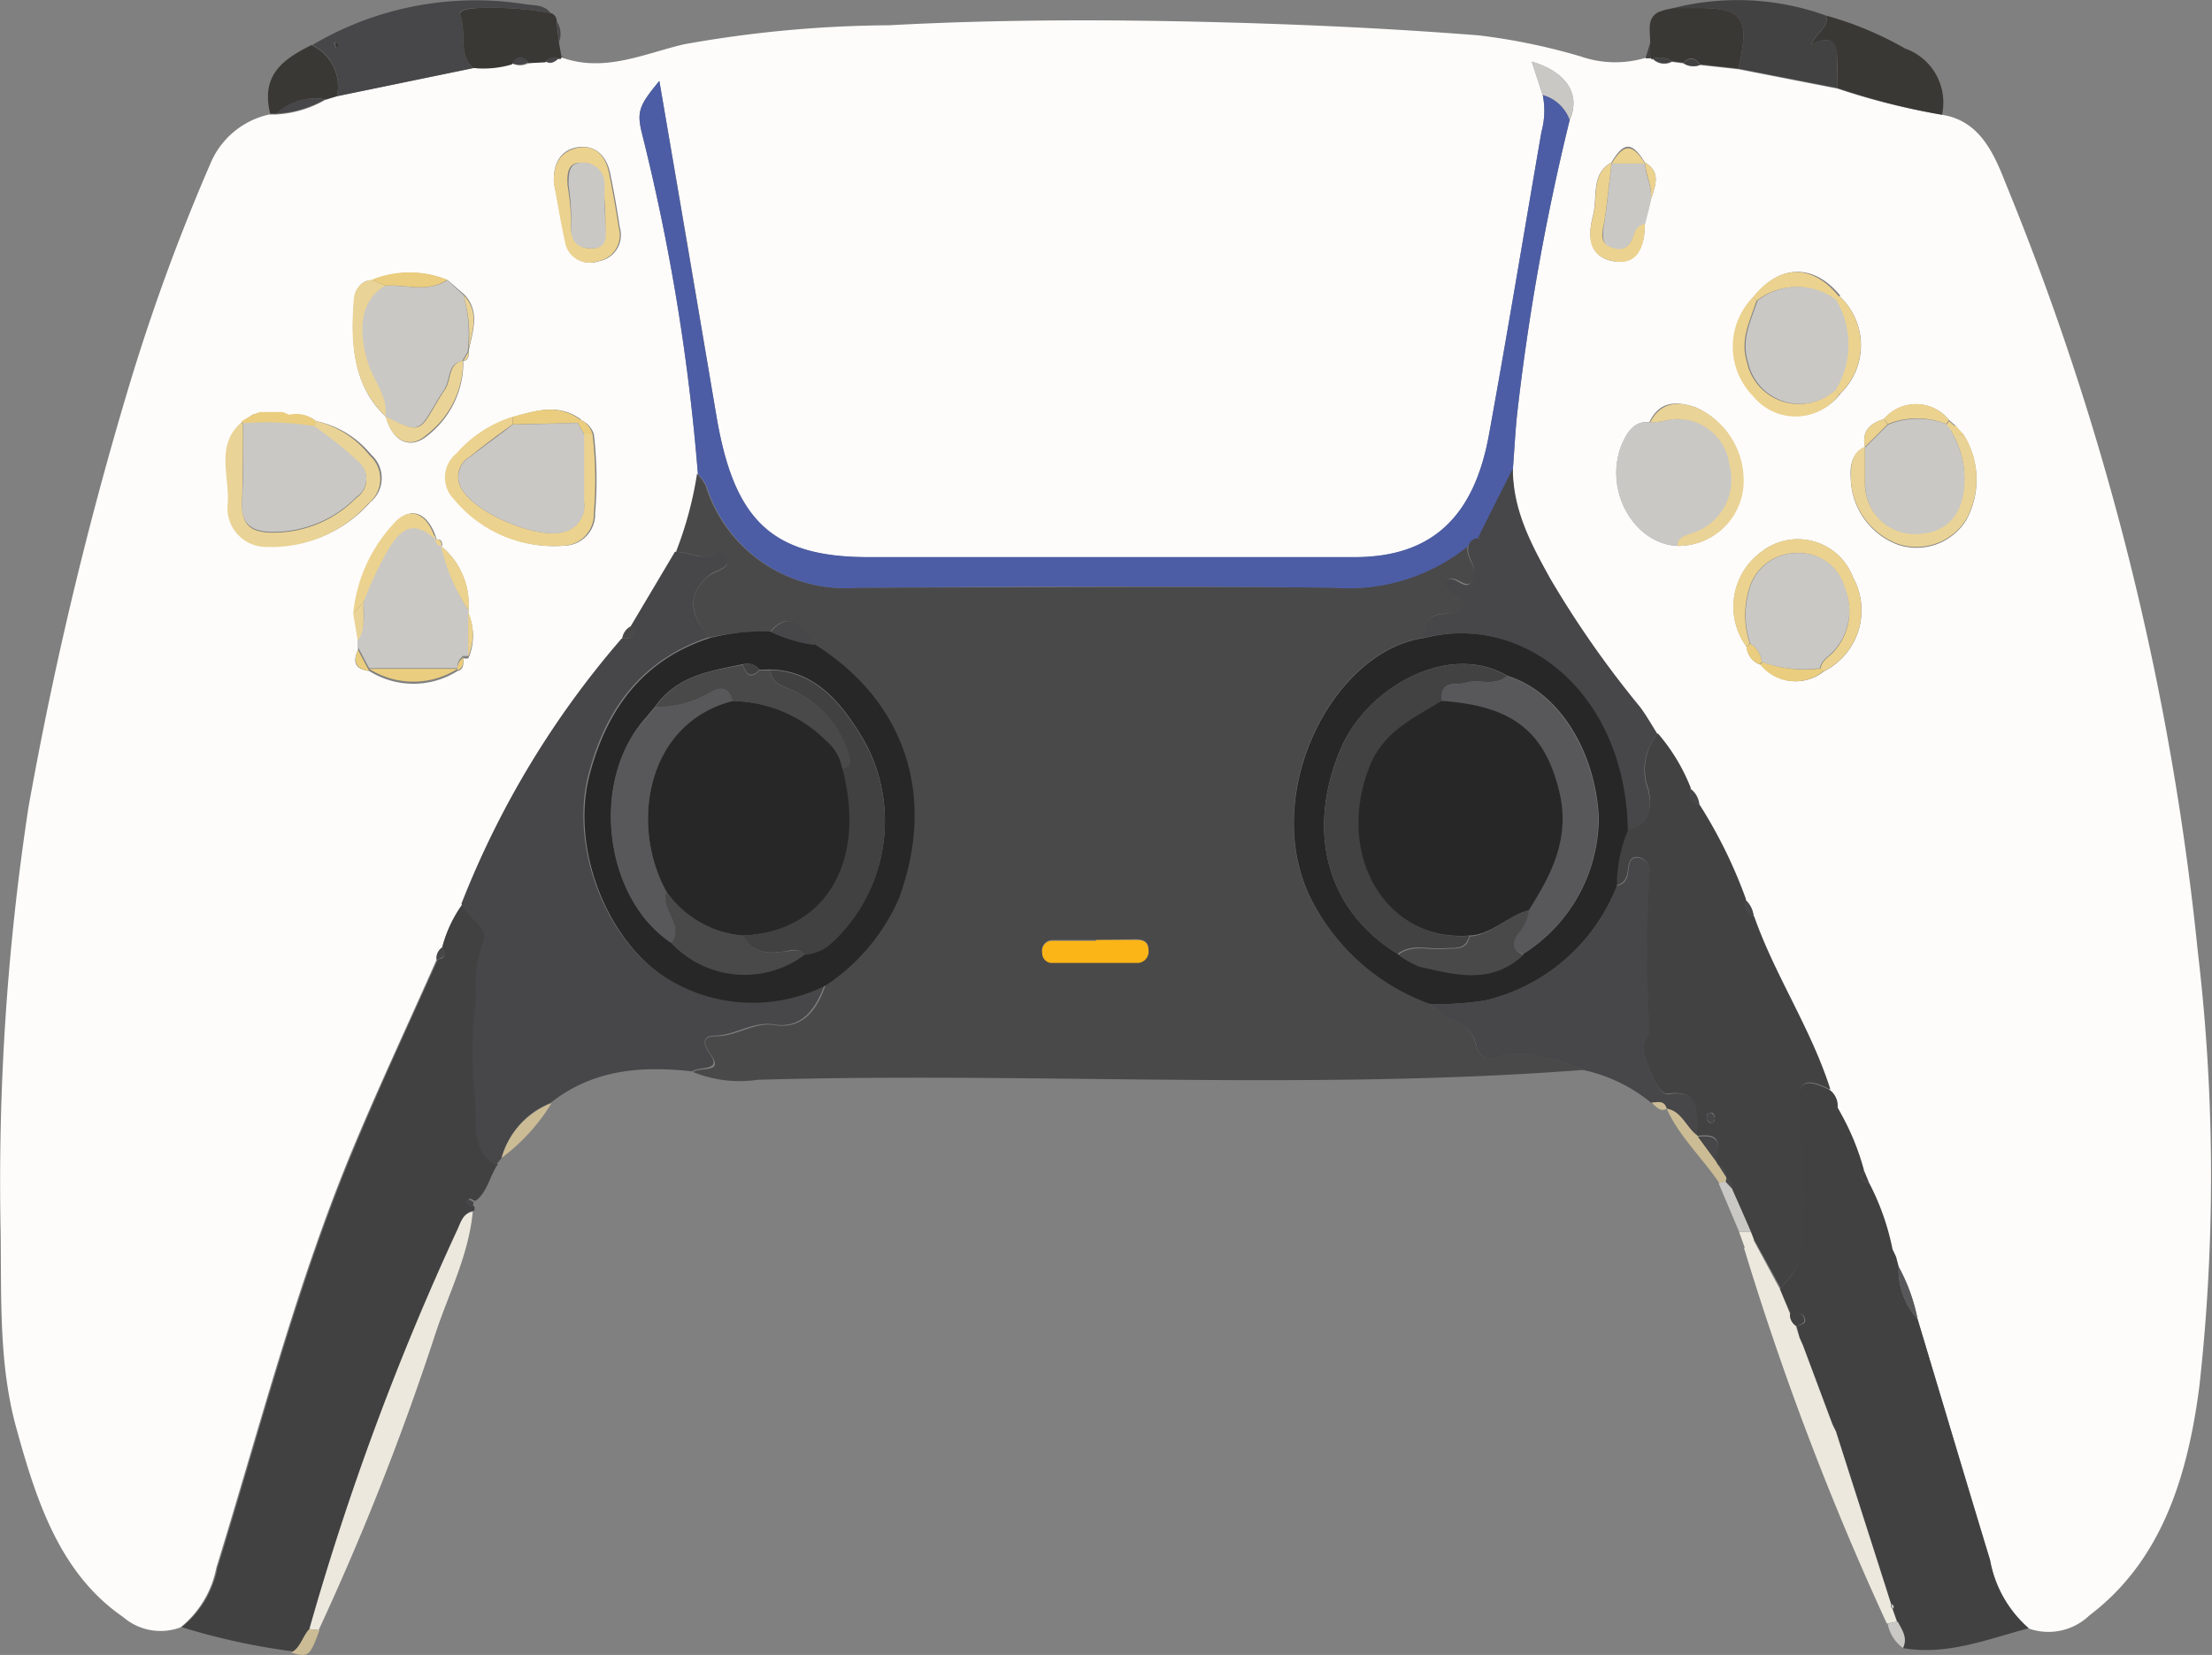 <svg xmlns="http://www.w3.org/2000/svg" viewBox="0 0 105.04 78.61"><rect x="0" y="0" width="105.04" height="78.61" fill="#808080" stroke="none"/><defs><style>.cls-1{fill:#fdfcfb;}.cls-2{fill:#4a494a;}.cls-3{fill:#414142;}.cls-4{fill:#474648;}.cls-5{fill:#ece8dd;}.cls-6{fill:#424243;}.cls-7{fill:#3a3834;}.cls-8{fill:#ccbc95;}.cls-9{fill:#c9c8c5;}.cls-10{fill:#4c5da5;}.cls-11{fill:#ead396;}.cls-12{fill:#ecd28f;}.cls-13{fill:#eacd7e;}.cls-14{fill:#585759;}.cls-15{fill:#272727;}.cls-16{fill:#fcb517;}</style></defs><g id="Layer_2"><g id="Layer_1-2"><path class="cls-1" d="M92.21,5.45c1.67.26,2.39,1.6,3,3.18a131.17,131.17,0,0,1,9.16,36.61,90.48,90.48,0,0,1,.07,20.61c-.55,4.25-1.78,8.28-5.22,10.88a2.81,2.81,0,0,1-2.92.61A5.63,5.63,0,0,1,94.5,74.1c-1.16-3.81-2.29-7.62-3.44-11.44a8.63,8.63,0,0,0-.9-2.49L90,59.7l-.17-.36a11.8,11.8,0,0,0-1.11-3.15l-.24-.58A11.66,11.66,0,0,0,87.45,53l-.19-.35a.93.93,0,0,0-.36-.82c-.92-2.9-2.6-5.38-3.62-8.22a1.23,1.23,0,0,0-.39-.82,22.88,22.88,0,0,0-2.19-4.47,1.06,1.06,0,0,0-.43-.81,9,9,0,0,0-1.56-2.59c-.28-.44-.53-.89-.83-1.29a47.39,47.39,0,0,1-4.26-6.09c-.89-1.61-1.82-3.22-1.78-5.24.07-.87.11-1.74.2-2.6a111.17,111.17,0,0,1,2.5-14c.53-1.21-.14-2.28-1.8-2.77l.52,1.59a3.79,3.79,0,0,1-.06,1.74c-.83,4.79-1.62,9.59-2.49,14.37-.72,4-2.78,5.84-6.39,5.84H41.24c-4.56,0-6.38-1.71-7.22-6.71q-1.34-8-2.71-15.91C30.34,5,30.22,5.3,30.5,6.4a98.85,98.85,0,0,1,2.64,16.1,17.46,17.46,0,0,1-1,3.71L30,29.73a.77.77,0,0,0-.45.61A43.37,43.37,0,0,0,22,42.93,6.09,6.09,0,0,0,21,45a.63.63,0,0,0-.27.58c-1.32,3-2.69,5.9-3.94,8.89-2.7,6.45-4.45,13.3-6.52,20a4.81,4.81,0,0,1-1.7,2.83,2.71,2.71,0,0,1-2.72-.49c-3-2.06-4.12-5.5-5.08-9-.83-3-.7-6.19-.74-9.31A118,118,0,0,1,1.35,38.36,178.87,178.87,0,0,1,6.1,18.43,96.57,96.57,0,0,1,10,7.75a3.94,3.94,0,0,1,2.78-2.31l.31,0a5.23,5.23,0,0,0,2.33-.68L16,4.57l6.52-1.34A4.73,4.73,0,0,0,24.31,3,.82.82,0,0,0,25.1,3l.8-.08c.27.17.46,0,.66-.16l.07,0,.05-.06.08.06c2,.68,3.88-.23,5.74-.66a56.88,56.88,0,0,1,9.72-.9C47.6.91,53,.92,58.37,1.07c4,.11,7.9.3,11.85.61a29.34,29.34,0,0,1,4.84,1,5,5,0,0,0,3.07.07l.11,0,.12,0,.06.07.08,0a.76.76,0,0,0,.89.12l.55.07a.86.86,0,0,0,.79.08l1.82.2,4.7.92A32.81,32.81,0,0,0,92.21,5.45Zm.64,14.76-.3-.26a2,2,0,0,0-3.08-.05c-.61.2-1.08.51-.91,1.35-.66.29-.72.93-.67,1.56a3.44,3.44,0,0,0,2.25,3.07,2.78,2.78,0,0,0,3.24-1.19,4,4,0,0,0-.12-4ZM78.11,7.72h0c-.61-1-1-1-1.59,0h0c-1,.54-.64,1.67-.88,2.54-.28,1.05-.1,1.94.93,2.14s1.56-.58,1.53-1.76l.25-1C78.5,9,79,8.23,78.11,7.72ZM12,19.7l-.47.33c-1.22,1-.58,2.52-.64,3.8a1.84,1.84,0,0,0,1.85,2.11,6.16,6.16,0,0,0,4.83-2.07,1.49,1.49,0,0,0,.05-2.28A4.58,4.58,0,0,0,15,20a1.47,1.47,0,0,0-1.29-.26l-.35-.13H12.3Zm9,6.23c0-.21-.05-.33-.26-.3h0c-.4-1.32-1.28-1.66-2.05-.69a7.33,7.33,0,0,0-1.86,4.22L17,30.43l0,.44c-.3.65-.06.93.53,1v0a3.93,3.93,0,0,0,4.2,0v0c.31-.07.26-.36.29-.6a.54.54,0,0,0,.22,0,2.67,2.67,0,0,0,0-2.13V29a3.57,3.57,0,0,0-1.31-3.07Zm62.61,5.63a2.13,2.13,0,0,0,3,.33A3.24,3.24,0,0,0,88,27.44a2.8,2.8,0,0,0-4.35-1.23,3.22,3.22,0,0,0-.71,4.51A1,1,0,0,0,83.55,31.56Zm-56-11.62c-1.05-.79-2.13-.44-3.22-.14a5.83,5.83,0,0,0-2.66,1.74,1.47,1.47,0,0,0-.11,2.18,6.09,6.09,0,0,0,5.18,2.2,1.49,1.49,0,0,0,1.46-1.54,18.79,18.79,0,0,0-.06-3.75A1.08,1.08,0,0,0,27.55,19.94Zm59.79-5.88c-1.25-1.54-2.85-1.52-4.09,0a3.35,3.35,0,0,0,0,4.71,2.59,2.59,0,0,0,4.1-.09A3.18,3.18,0,0,0,87.34,14.06ZM22,17.14c.23,0,.27-.23.26-.44v-.05c.18-.91.56-1.84-.21-2.66l-.79-.68a4.75,4.75,0,0,0-3.59,0c-.6,0-.82.54-.86,1.08-.16,2,0,4,1.52,5.41h0c.33,1.24,1.2,1.56,2,.87A4.39,4.39,0,0,0,22,17.14Zm56.33,2.92c-.69-.08-1,.41-1.29,1-.92,2.15.51,4.77,2.63,4.87a3.09,3.09,0,0,0,3.09-2.82,3.79,3.79,0,0,0-2.29-3.78C79.65,19.08,78.82,19,78.32,20.06Zm-52-11.28c.18.9.32,1.82.55,2.71a1.17,1.17,0,0,0,1.55.92,1.26,1.26,0,0,0,1-1.61c-.13-.87-.28-1.73-.46-2.59S28.2,6.85,27.39,7,26.23,7.83,26.31,8.78Z"/><path class="cls-2" d="M32.1,26.21a17.46,17.46,0,0,0,1-3.71,2.49,2.49,0,0,1,.41.57,6.92,6.92,0,0,0,7.16,4.84c7.56,0,15.12-.07,22.68,0a9,9,0,0,0,6.35-2c-.16.59.54,1,.24,1.63s-.9-.47-1.32.12l.23.35c.2.28.79.19.67.72s-.53.42-.87.42c-.68,0-1,.35-1,1.14-4.45.6-7.91,7.61-5.34,12.52a10.18,10.18,0,0,0,5.6,4.88c.58.82,1.83.69,2.15,1.85.21.76.57.81,1.2.63,1.37-.37,2.66.18,3.94.65-13.07,1-26.15.09-39.22.47a5.88,5.88,0,0,1-3.07-.37c.33-.26,1.49.08.85-.81s0-.88.25-.89c1,0,1.8-.69,2.78-.53,1.3.21,2-.69,2.41-1.89a9.52,9.52,0,0,0,3.42-4.08c1.85-4.86.38-9.37-4-12.09-.55-.83-1.09-1.72-2.08-.6a9.88,9.88,0,0,0-2.87.26c-1-1.22-1-2.21.08-3a2.37,2.37,0,0,1,.36-.17c.23-.12.52-.24.4-.61A.38.38,0,0,0,34,26.3C33.35,26.65,32.74,26.22,32.1,26.21ZM52.05,44.65h0c-.69,0-1.38,0-2.08,0a.48.48,0,0,0-.48.56.47.47,0,0,0,.41.49c1.38,0,2.77,0,4.15,0a.54.54,0,0,0,.49-.59c0-.46-.35-.5-.66-.5Z"/><path class="cls-3" d="M21,45a6.09,6.09,0,0,1,1-2.11c.25.7,1.35,1.16,1,1.9a6,6,0,0,0-.3,2.49,20.86,20.86,0,0,0-.06,4.8c.12,1.08-.28,2.52,1,3.22-.39.56-.49,1.33-1.06,1.74-.13,0-.28-.23-.38,0,0,0,.21.18.33.28a1.21,1.21,0,0,1,0,.18c-.49.06-.58.55-.76.91a128.63,128.63,0,0,0-7,18.91c-.33.33-.42.91-.87,1.12a31.76,31.76,0,0,1-5.27-1.15,4.81,4.81,0,0,0,1.7-2.83c2.07-6.71,3.82-13.56,6.52-20,1.25-3,2.62-5.93,3.94-8.89C21,45.55,21.24,45.44,21,45Z"/><path class="cls-4" d="M23.55,55.34c-1.27-.7-.87-2.14-1-3.22a20.86,20.86,0,0,1,.06-4.8,6,6,0,0,1,.3-2.49c.39-.74-.71-1.2-1-1.9a43.37,43.37,0,0,1,7.6-12.59c.26-.1.92.16.45-.61l2.09-3.52c.64,0,1.25.44,1.91.09a.38.38,0,0,1,.56.18c.12.37-.17.49-.4.61a2.37,2.37,0,0,0-.36.17c-1.09.83-1.12,1.82-.08,3-3,1-4.85,3.14-5.73,6.5-.94,3.56.91,8.09,3.83,9.77a7.74,7.74,0,0,0,7.38.24c-.44,1.2-1.11,2.1-2.41,1.89-1-.16-1.82.51-2.78.53-.27,0-.83.07-.25.89s-.52.55-.85.81c-2.38-.26-4.68-.12-6.73,1.5A3.92,3.92,0,0,0,23.82,55Z"/><path class="cls-3" d="M86.9,51.78a.93.93,0,0,1,.36.82l.19.35a11.66,11.66,0,0,1,1.07,2.66c-.28.38-.06.5.24.58a11.8,11.8,0,0,1,1.11,3.15l.17.36.12.47a3.49,3.49,0,0,0,.9,2.49c1.15,3.82,2.28,7.63,3.44,11.44a5.63,5.63,0,0,0,1.84,3.24c-2,.53-3.89,1.31-6,.94.23-.5-.05-.86-.25-1.25l-.22-.62a.14.14,0,0,0-.06-.21c-.87-2.74-1.75-5.47-2.62-8.2l-.17-.35-1.4-3.75-.16-.36L85.32,63c.17-.09.49-.08.38-.4s-.42-.18-.66-.18l-.52-1.17c.42-.57,1-.95,1-1.89a48.36,48.36,0,0,0-.1-6.48C85.31,51.33,85.65,51.17,86.9,51.78Z"/><path class="cls-4" d="M75.21,50.83c-1.28-.47-2.57-1-3.94-.65-.63.18-1,.13-1.2-.63-.32-1.16-1.57-1-2.15-1.85a15.71,15.71,0,0,0,2.57-.17,8.91,8.91,0,0,0,6.29-5.45c.35-.07.5-.32.54-.7s.1-.72.53-.63a.67.67,0,0,1,.49.76,63.86,63.86,0,0,0,0,7.45c0,.22-.18.44-.24.67-.14.61.67,2.43,1.1,2.35,1.55-.28,1.44.86,1.43,2-.53-.36-.75-1.18-1.47-1.28h0c-.13-.45-.45-.3-.73-.3A7.59,7.59,0,0,0,75.21,50.83Z"/><path class="cls-4" d="M22.48,3.23,16,4.57a2.17,2.17,0,0,0-1.17-2.43A15.2,15.2,0,0,1,24.94.2c.41.07.88,0,1.21.42A16,16,0,0,0,22.7.38c-.33,0-1,.06-.84.37C22.17,1.56,21.73,2.6,22.48,3.23Zm-6.37-1.1A1.4,1.4,0,0,0,15.93,2s-.08.07-.07.08a1.18,1.18,0,0,0,.11.19Z"/><path class="cls-5" d="M14.69,77.38a128.63,128.63,0,0,1,7-18.91c.18-.36.27-.85.76-.91-.2,2.07-1.13,3.85-1.76,5.75a127,127,0,0,1-5.56,14.12Z"/><path class="cls-5" d="M84.52,61.23,85,62.4a.65.65,0,0,0,.28.58l.17.56.16.36,1.4,3.75.17.35c.87,2.73,1.75,5.46,2.62,8.2a.17.17,0,0,0,.06.21l.22.62-.48.09a139,139,0,0,1-6.78-17.83l.43-.42Z"/><path class="cls-6" d="M87.25,4.18l-4.7-.92C83.1.86,82.79.39,80.64.38H79.48a12.39,12.39,0,0,1,7.23.36c.14.59-.43.73-.71,1.39,1.28-.64,1.26.2,1.24,1.05C87.24,3.51,87.25,3.84,87.25,4.18Z"/><path class="cls-7" d="M87.25,4.18c0-.34,0-.67,0-1,0-.85,0-1.69-1.24-1.05.28-.66.85-.8.71-1.39a16.45,16.45,0,0,1,3.76,1.57,2.72,2.72,0,0,1,1.74,3.14A32.81,32.81,0,0,1,87.25,4.18Z"/><path class="cls-7" d="M22.48,3.23c-.75-.63-.31-1.67-.62-2.48-.12-.31.51-.34.84-.37a16,16,0,0,1,3.45.24.39.39,0,0,1,.28.44l.12,1,.12.68h0l-.05.06-.07,0a.66.66,0,0,0-.66.16L25.1,3c-.28-.31-.55-.31-.79.06A4.73,4.73,0,0,1,22.48,3.23Z"/><path class="cls-7" d="M79.48.38h1.16c2.15,0,2.46.48,1.91,2.88l-1.82-.2c-.24-.33-.5-.39-.79-.08l-.55-.07a1,1,0,0,0-.89-.12l-.08,0-.06-.07c0-.26,0-.52,0-.77,0-.49-.17-1.08.4-1.38l.3-.1Z"/><path class="cls-7" d="M14.79,2.14A2.17,2.17,0,0,1,16,4.57l-.53.15a2.7,2.7,0,0,0-2.33.68l-.31,0C12.36,3.5,13.53,2.78,14.79,2.14Z"/><path class="cls-8" d="M79.14,52.66c.72.1.94.92,1.47,1.28h0l.81,1.1.17.29.38.59h0c0,.07,0,.14,0,.21l-.32.07C80.84,55,79.75,54,79.14,52.66Z"/><path class="cls-8" d="M23.82,55a3.92,3.92,0,0,1,2.37-2.6A9.24,9.24,0,0,1,23.82,55Z"/><path class="cls-9" d="M81.61,56.2l.32-.07.34.37.88,2h-.57Z"/><path class="cls-8" d="M14.69,77.38l.48.05c-.45,1.25-.53,1.31-1.35,1.07C14.27,78.29,14.36,77.71,14.69,77.38Z"/><path class="cls-9" d="M89.64,77.12l.48-.09c.2.39.48.75.25,1.25A1.81,1.81,0,0,1,89.64,77.12Z"/><path class="cls-5" d="M82.58,58.51h.57l.14.36-.43.42C82.76,59,82.67,58.77,82.58,58.51Z"/><path class="cls-4" d="M26.55,2l-.12-1A1.11,1.11,0,0,1,26.55,2Z"/><path class="cls-8" d="M78.42,52.37c.28,0,.6-.15.73.3C78.83,52.83,78.64,52.56,78.42,52.37Z"/><path class="cls-6" d="M78.37,2c0,.25,0,.51,0,.77l-.12,0-.11,0Z"/><path class="cls-4" d="M22.44,57.38c-.12-.1-.34-.25-.33-.28.1-.25.25-.06.38,0Z"/><polygon class="cls-4" points="26.68 2.71 26.67 2.71 26.71 2.67 26.76 2.77 26.68 2.71"/><path class="cls-6" d="M79.07.51l-.3.1Z"/><path class="cls-6" d="M83.29,58.87l-.14-.36c-.29-.67-.58-1.34-.88-2a.64.64,0,0,0-.3-.58h0a.59.59,0,0,0-.38-.59l-.17-.29c.4-1,0-1.2-.81-1.1h0c0-1.1.12-2.24-1.43-2-.43.08-1.24-1.74-1.1-2.35.06-.23.25-.45.24-.67a63.86,63.86,0,0,1,0-7.45.67.67,0,0,0-.49-.76c-.43-.09-.49.28-.53.63s-.19.63-.54.7a6.89,6.89,0,0,1,.52-2.63c1-.23,1.21-1,1-1.94a2.64,2.64,0,0,1,.45-2.64,9,9,0,0,1,1.56,2.59c-.06.41,0,.7.43.81a22.88,22.88,0,0,1,2.19,4.47c-.07.39,0,.69.39.82,1,2.84,2.7,5.32,3.62,8.22-1.25-.61-1.59-.45-1.45,1.08a48.36,48.36,0,0,1,.1,6.48c0,.94-.61,1.32-1,1.89Zm-1.86-5.75c0-.19-.09-.31-.25-.26s-.12.15-.13.24.09.29.25.23S81.39,53.19,81.43,53.12Z"/><path class="cls-10" d="M69.74,25.92a9,9,0,0,1-6.35,2c-7.56-.1-15.12-.06-22.68,0a6.92,6.92,0,0,1-7.16-4.84,2.49,2.49,0,0,0-.41-.57A98.85,98.85,0,0,0,30.5,6.4c-.28-1.1-.16-1.37.81-2.56q1.36,8,2.71,15.91c.84,5,2.66,6.71,7.22,6.71H64.32c3.61,0,5.67-1.84,6.39-5.84.87-4.78,1.66-9.58,2.49-14.37a3.79,3.79,0,0,0,.06-1.74,1.9,1.9,0,0,1,1.28,1.18,111.17,111.17,0,0,0-2.5,14c-.09.86-.13,1.73-.2,2.6-.55,1.09-1.1,2.18-1.64,3.27l0,.05A.46.46,0,0,0,69.74,25.92Z"/><path class="cls-4" d="M69.74,25.92a.46.46,0,0,1,.42-.35l.14.05-.1-.1c.54-1.09,1.09-2.18,1.64-3.27,0,2,.89,3.63,1.78,5.24a47.39,47.39,0,0,0,4.26,6.09c.3.4.55.85.83,1.29a2.64,2.64,0,0,0-.45,2.64c.25,1,0,1.71-1,1.94-.11-6.59-5-10.34-9.64-9.15,0-.79.35-1.14,1-1.14.34,0,.78,0,.87-.42s-.47-.44-.67-.72l-.23-.35c.42-.59,1,.6,1.32-.12S69.58,26.51,69.74,25.92Z"/><path class="cls-9" d="M22.23,31.15a.54.54,0,0,1-.22,0,.64.64,0,0,0-.29.59H17.53v0l-.53-1,0-.44c.41-.56.23-1.22.28-1.85a17.75,17.75,0,0,1,1.13-2.42c.66-1.12,1.32-1.46,2.28-.53h0c0,.19.1.29.26.3h0A9.44,9.44,0,0,0,22.25,29V29C22.24,29.73,22.23,30.44,22.23,31.15Z"/><path class="cls-9" d="M21.24,13.31,22,14a6.64,6.64,0,0,1,.21,2.66v.05c-.09.14-.18.29-.26.44h0c-.7.1-.56.89-.84,1.33-1.25,1.89-.9,2.27-2.84,1.31h0c.1-1-.57-1.68-.83-2.53-.55-1.75-.27-3.08.83-3.68C19.29,13.5,20.3,13.92,21.24,13.31Z"/><path class="cls-9" d="M79.66,25.93c-2.12-.1-3.55-2.72-2.63-4.87.25-.59.6-1.08,1.29-1A4.64,4.64,0,0,0,79,20a2.47,2.47,0,0,1,3.16,2.07,2.66,2.66,0,0,1-1.83,3.28C80,25.46,79.71,25.52,79.66,25.93Z"/><path class="cls-11" d="M15,20a4.58,4.58,0,0,1,2.55,1.63,1.49,1.49,0,0,1-.05,2.28,6.16,6.16,0,0,1-4.83,2.07,1.84,1.84,0,0,1-1.85-2.11c.06-1.28-.58-2.76.64-3.8l.08.07c0,1.26,0,2.52-.05,3.78,0,1,.4,1.29,1.15,1.37a5.5,5.5,0,0,0,4.28-1.64,1.05,1.05,0,0,0,.08-1.7,16.54,16.54,0,0,0-2.11-1.66Z"/><path class="cls-12" d="M28.14,20.63a18.79,18.79,0,0,1,.06,3.75,1.49,1.49,0,0,1-1.46,1.54,6.09,6.09,0,0,1-5.18-2.2,1.47,1.47,0,0,1,.11-2.18,5.83,5.83,0,0,1,2.66-1.74v.36c-.68.5-1.37,1-2,1.52a1.1,1.1,0,0,0-.38,1.59c.71,1.16,3.56,2.33,4.78,2a1.28,1.28,0,0,0,1-1.44c0-1.06,0-2.13,0-3.2Z"/><path class="cls-12" d="M82.93,30.72a3.22,3.22,0,0,1,.71-4.51A2.8,2.8,0,0,1,88,27.44a3.24,3.24,0,0,1-1.41,4.45.38.38,0,0,1-.14-.14c.07-.37.36-.52.58-.74a2.84,2.84,0,0,0,.56-3.08,2.24,2.24,0,0,0-2.24-1.66,2.33,2.33,0,0,0-2.26,1.6,4.26,4.26,0,0,0,0,2.69A1.29,1.29,0,0,1,82.93,30.72Z"/><path class="cls-12" d="M26.31,8.78c-.08-.95.29-1.57,1.08-1.75s1.35.29,1.53,1.18.33,1.72.46,2.59a1.26,1.26,0,0,1-1,1.61,1.17,1.17,0,0,1-1.55-.92C26.63,10.6,26.49,9.68,26.31,8.78Zm2.44,1.87c0-.72-.06-1.29-.09-1.86a1,1,0,0,0-1-1.06c-.71-.05-.74.51-.71,1.07a12.53,12.53,0,0,1,.17,1.71c-.07.89.31,1.3,1,1.29S28.74,11.06,28.75,10.65Z"/><path class="cls-11" d="M93.26,20.65a4,4,0,0,1,.12,4,2.78,2.78,0,0,1-3.24,1.19,3.44,3.44,0,0,1-2.25-3.07c0-.63,0-1.27.67-1.56h0c0,.58,0,1.16,0,1.74a2.36,2.36,0,0,0,2.57,2.38c1.4-.08,2.13-1,2.15-2.65a4.25,4.25,0,0,0-.55-2.06Z"/><path class="cls-9" d="M78.36,9.69c-.08.34-.17.67-.25,1a.62.62,0,0,0-.49.42c-.18.59-.55.9-1.09.7s-.42-.8-.33-1.33c.13-.9.22-1.8.33-2.71h1.58C78.15,8.42,78.54,9,78.36,9.69Z"/><path class="cls-11" d="M79.66,25.93c0-.41.33-.47.63-.59a2.66,2.66,0,0,0,1.83-3.28A2.47,2.47,0,0,0,79,20a4.64,4.64,0,0,1-.64.07c.5-1,1.33-1,2.14-.73a3.79,3.79,0,0,1,2.29,3.78A3.09,3.09,0,0,1,79.66,25.93Z"/><path class="cls-12" d="M87.35,18.73a2.59,2.59,0,0,1-4.1.09,3.35,3.35,0,0,1,0-4.71l.16.17c-.29.94-.79,1.8-.46,2.9a2.52,2.52,0,0,0,4.2,1.32Z"/><path class="cls-12" d="M76.53,7.72c-.11.9-.2,1.81-.33,2.71-.09.53-.31,1.1.33,1.33s.91-.11,1.09-.7a.62.62,0,0,1,.49-.42c0,1.18-.4,2-1.53,1.76s-1.21-1.09-.93-2.14C75.89,9.39,75.54,8.26,76.53,7.72Z"/><path class="cls-11" d="M18.31,13.57c-1.1.6-1.38,1.93-.83,3.68.26.85.93,1.53.83,2.53-1.51-1.45-1.68-3.38-1.52-5.41,0-.54.26-1,.86-1.08Z"/><path class="cls-12" d="M20.68,25.63c-1-.93-1.62-.59-2.28.53a17.75,17.75,0,0,0-1.13,2.42l-.5.58a7.33,7.33,0,0,1,1.86-4.22C19.4,24,20.28,24.31,20.68,25.63Z"/><path class="cls-11" d="M18.31,19.78c1.94,1,1.59.58,2.84-1.31.28-.44.14-1.23.84-1.33a4.39,4.39,0,0,1-1.73,3.51C19.51,21.34,18.64,21,18.31,19.78Z"/><path class="cls-9" d="M74.54,5.69a1.9,1.9,0,0,0-1.28-1.18c-.17-.51-.34-1-.52-1.59C74.4,3.41,75.07,4.48,74.54,5.69Z"/><path class="cls-12" d="M83.25,14.11c1.24-1.57,2.84-1.59,4.09,0l-.15.18a3.06,3.06,0,0,0-3.78,0Z"/><path class="cls-12" d="M87.34,14.06a3.18,3.18,0,0,1,0,4.67l-.2-.23a4.15,4.15,0,0,0,0-4.26Z"/><path class="cls-13" d="M17.53,31.77h4.2A3.93,3.93,0,0,1,17.53,31.77Z"/><path class="cls-13" d="M18.31,13.57l-.66-.28a4.75,4.75,0,0,1,3.59,0C20.3,13.92,19.29,13.5,18.31,13.57Z"/><path class="cls-12" d="M89.46,19.89a2,2,0,0,1,3.09.06l-.14.19a3.71,3.71,0,0,0-2.76,0Z"/><path class="cls-13" d="M24.34,20.16V19.8c1.09-.3,2.17-.65,3.22.14l-.12.15Z"/><path class="cls-13" d="M86.58,31.89a2.13,2.13,0,0,1-3-.33l.11-.12a5.85,5.85,0,0,0,2.78.31A.38.38,0,0,0,86.58,31.89Z"/><path class="cls-12" d="M22.25,29a9.35,9.35,0,0,1-1.31-3.07A3.57,3.57,0,0,1,22.25,29Z"/><path class="cls-13" d="M13.73,19.7A1.47,1.47,0,0,1,15,20c0,.1-.07.19-.11.28a14.45,14.45,0,0,0-3.35-.14L11.48,20,12,19.7l.35-.13h1.07Z"/><path class="cls-4" d="M13.1,5.4a2.7,2.7,0,0,1,2.33-.68A5.23,5.23,0,0,1,13.1,5.4Z"/><path class="cls-12" d="M78.12,7.77H76.53C77.11,6.8,77.51,6.8,78.12,7.77Z"/><path class="cls-14" d="M91.06,62.66a3.49,3.49,0,0,1-.9-2.49A8.63,8.63,0,0,1,91.06,62.66Z"/><path class="cls-11" d="M22.24,16.65A6.64,6.64,0,0,0,22,14C22.8,14.81,22.42,15.74,22.24,16.65Z"/><path class="cls-12" d="M88.56,21.25c-.17-.84.3-1.15.9-1.35l.18.25-1.09,1.09Z"/><path class="cls-11" d="M16.77,29.16l.5-.58c-.05.63.13,1.3-.28,1.85Z"/><path class="cls-12" d="M78.36,9.64c.18-.69-.21-1.27-.25-1.92C79,8.23,78.5,9,78.36,9.64Z"/><path class="cls-12" d="M22.23,31.19c0-.71,0-1.42,0-2.13A2.67,2.67,0,0,1,22.23,31.19Z"/><path class="cls-13" d="M17,30.87l.53,1C17,31.8,16.71,31.52,17,30.87Z"/><path class="cls-4" d="M24.31,3c.24-.37.51-.37.79-.06A.82.82,0,0,1,24.31,3Z"/><path class="cls-6" d="M79.94,3c.29-.31.55-.25.79.08A.86.86,0,0,1,79.94,3Z"/><path class="cls-13" d="M83.55,31.56a1,1,0,0,1-.62-.84,1.29,1.29,0,0,0,.18-.16,1.17,1.17,0,0,1,.55.88Z"/><path class="cls-2" d="M30,29.73c.47.77-.19.51-.45.61A.77.77,0,0,1,30,29.73Z"/><path class="cls-13" d="M28.14,20.63h-.4l-.31-.55.12-.15A1.08,1.08,0,0,1,28.14,20.63Z"/><path class="cls-4" d="M80.7,38.27c-.38-.11-.49-.4-.43-.81A1.06,1.06,0,0,1,80.7,38.27Z"/><path class="cls-4" d="M83.28,43.56c-.38-.13-.46-.43-.39-.82A1.23,1.23,0,0,1,83.28,43.56Z"/><path class="cls-6" d="M88.76,56.19c-.3-.08-.52-.2-.24-.58Z"/><path class="cls-4" d="M21,45c.26.4,0,.51-.27.58A.63.63,0,0,1,21,45Z"/><path class="cls-4" d="M25.9,2.9a.66.66,0,0,1,.66-.16C26.36,2.91,26.17,3.07,25.9,2.9Z"/><path class="cls-6" d="M78.5,2.79a1,1,0,0,1,.89.12A.76.76,0,0,1,78.5,2.79Z"/><path class="cls-13" d="M21.72,31.83a.65.65,0,0,1,.29-.6C22,31.47,22,31.76,21.72,31.83Z"/><path class="cls-12" d="M93.26,20.65h-.52l-.09-.22.2-.22Z"/><path class="cls-12" d="M92.55,20l.3.26-.2.22-.24-.29Z"/><path class="cls-6" d="M87.45,53l-.19-.35Z"/><path class="cls-12" d="M20.94,25.93c-.16,0-.25-.11-.26-.3C20.89,25.6,21,25.72,20.94,25.93Z"/><path class="cls-11" d="M12.3,19.57,12,19.7Z"/><path class="cls-11" d="M22,17.14c.08-.15.17-.3.26-.44C22.26,16.91,22.22,17.1,22,17.14Z"/><path class="cls-11" d="M13.73,19.7l-.36-.13Z"/><path class="cls-6" d="M90,59.7l-.17-.36Z"/><path class="cls-15" d="M67.66,30.3c4.64-1.19,9.53,2.56,9.64,9.15a6.89,6.89,0,0,0-.52,2.63,8.91,8.91,0,0,1-6.29,5.45,15.71,15.71,0,0,1-2.57.17,10.18,10.18,0,0,1-5.6-4.88C59.75,37.91,63.21,30.9,67.66,30.3Zm4.69,15a7.67,7.67,0,0,0,3.57-6.47c-.14-3-1.79-5.94-4.34-6.73-2.77-1.63-6.66.52-7.92,3.48-1.66,3.92-.65,7.66,2.7,9.72a4.44,4.44,0,0,0,1,.57C69.09,46.26,70.82,46.76,72.35,45.31Z"/><path class="cls-15" d="M39.21,46.81a7.74,7.74,0,0,1-7.38-.24c-2.92-1.68-4.77-6.21-3.83-9.77.88-3.36,2.74-5.54,5.73-6.5A9.88,9.88,0,0,1,36.6,30a6.62,6.62,0,0,0,2.08.6c4.33,2.72,5.8,7.23,4,12.09A9.52,9.52,0,0,1,39.21,46.81Zm-3.14-15a.76.76,0,0,0-.79-.26c-1.52.32-3.1.51-4.16,2-.2.25-.42.5-.62.74-2.46,3-1.75,8.4,1.37,10.47a4.77,4.77,0,0,0,6.32.56,2.07,2.07,0,0,0,1.31-.56,7.87,7.87,0,0,0,1.57-9.52c-1.06-1.81-2.32-3.39-4.48-3.44Z"/><path class="cls-16" d="M52.05,44.65h1.83c.31,0,.64,0,.66.5a.54.54,0,0,1-.49.59c-1.38,0-2.77,0-4.15,0a.47.47,0,0,1-.41-.49.48.48,0,0,1,.48-.56c.7,0,1.39,0,2.08,0Z"/><path class="cls-4" d="M38.68,30.64A6.62,6.62,0,0,1,36.6,30C37.59,28.92,38.13,29.81,38.68,30.64Z"/><path class="cls-6" d="M85.32,63A.65.65,0,0,1,85,62.4c.24,0,.55-.12.66.18S85.49,62.89,85.32,63Z"/><path class="cls-6" d="M85.65,63.9l-.16-.36Z"/><path class="cls-6" d="M87.22,68l-.17-.35Z"/><path class="cls-9" d="M89.9,76.41a.17.17,0,0,1-.06-.21A.14.14,0,0,1,89.9,76.41Z"/><path class="cls-7" d="M16.11,2.13,16,2.28a1.18,1.18,0,0,1-.11-.19s.06-.09.07-.08A1.4,1.4,0,0,1,16.11,2.13Z"/><path class="cls-4" d="M80.63,54c.77-.1,1.21.11.81,1.1Z"/><path class="cls-4" d="M81.61,55.34a.59.59,0,0,1,.38.59Z"/><path class="cls-4" d="M82,55.92a.64.64,0,0,1,.3.58l-.34-.37C81.94,56.06,82,56,82,55.92Z"/><path class="cls-4" d="M81.43,53.12c0,.07-.07.19-.13.21s-.25-.07-.25-.23.07-.22.13-.24S81.41,52.93,81.43,53.12Z"/><path class="cls-2" d="M70.2,25.52l.1.1-.14-.05Z"/><path class="cls-9" d="M11.56,20.1a14.45,14.45,0,0,1,3.35.14A17.57,17.57,0,0,1,17,21.91a1.05,1.05,0,0,1-.08,1.7,5.5,5.5,0,0,1-4.28,1.64c-.75-.08-1.19-.41-1.15-1.37C11.57,22.62,11.55,21.36,11.56,20.1Z"/><path class="cls-9" d="M27.43,20.09l.31.55c0,1.07,0,2.14,0,3.2a1.28,1.28,0,0,1-1,1.44c-1.22.32-4.07-.85-4.78-2a1.1,1.1,0,0,1,.38-1.59c.67-.53,1.36-1,2-1.52Z"/><path class="cls-9" d="M83.66,31.44a1.17,1.17,0,0,0-.55-.88,4.26,4.26,0,0,1,0-2.69,2.33,2.33,0,0,1,2.26-1.6,2.24,2.24,0,0,1,2.24,1.66A2.84,2.84,0,0,1,87,31c-.22.22-.51.37-.58.74A5.85,5.85,0,0,1,83.66,31.44Z"/><path class="cls-9" d="M28.75,10.65c0,.41.19,1.14-.62,1.15s-1.08-.4-1-1.29A12.53,12.53,0,0,0,27,8.8c0-.56,0-1.12.71-1.07a1,1,0,0,1,1,1.06C28.69,9.36,28.72,9.93,28.75,10.65Z"/><path class="cls-9" d="M92.41,20.14l.24.29.09.22a4.25,4.25,0,0,1,.55,2.06c0,1.64-.75,2.57-2.15,2.65A2.36,2.36,0,0,1,88.57,23c0-.58,0-1.16,0-1.74l1.09-1.09A3.74,3.74,0,0,1,92.41,20.14Z"/><path class="cls-9" d="M87.19,14.24a4.15,4.15,0,0,1,0,4.26A2.52,2.52,0,0,1,83,17.18c-.33-1.1.17-2,.46-2.9A3.06,3.06,0,0,1,87.19,14.24Z"/><path class="cls-6" d="M66.36,45.31c-3.35-2.06-4.36-5.8-2.7-9.72,1.26-3,5.15-5.11,7.92-3.48-.63.53-1.37.12-2,.33-.42.13-1.21-.18-1.1.86-1.32.82-2.77,1.43-3.44,3.15-1.65,4.24.86,8.29,4.73,8-.18.71-.7.54-1.15.59C67.85,45.12,67.06,44.78,66.36,45.31Z"/><path class="cls-14" d="M68.46,33.3c-.11-1,.68-.73,1.1-.86.65-.21,1.39.2,2-.33,2.55.79,4.2,3.76,4.34,6.73a7.67,7.67,0,0,1-3.57,6.47c-.55-.15-.56-.52-.27-1a1.89,1.89,0,0,0,.52-1.12c1.07-1.69,2-3.43,1.44-5.65C73.34,34.72,71.79,33.53,68.46,33.3Z"/><path class="cls-2" d="M72.6,43.23a1.89,1.89,0,0,1-.52,1.12c-.29.44-.28.81.27,1-1.53,1.45-3.26.95-4.95.57a4.44,4.44,0,0,1-1-.57c.7-.53,1.49-.19,2.24-.28.45-.05,1,.12,1.15-.59C70.83,44.42,71.6,43.49,72.6,43.23Z"/><path class="cls-3" d="M36.59,31.83c2.16.05,3.42,1.63,4.48,3.44a7.87,7.87,0,0,1-1.57,9.52,2.07,2.07,0,0,1-1.31.56c-.27-.35-.59-.21-.93-.16-.75.11-1.5.13-2-.75,3.91-.18,5.88-3.5,4.71-7.94.3-.06.45-.2.33-.59a4.81,4.81,0,0,0-2.74-3.15C37.14,32.55,36.66,32.5,36.59,31.83Z"/><path class="cls-14" d="M31.87,44.79C28.75,42.72,28,37.28,30.5,34.32c.2-.24.42-.49.62-.74a4.91,4.91,0,0,0,2.57-.66c.47-.28.9-.35,1.09.38-4.08,1.08-4.89,5.88-3.13,9.06C31.3,43.22,32.52,43.9,31.87,44.79Z"/><path class="cls-2" d="M34.78,33.3c-.19-.73-.62-.66-1.09-.38a4.91,4.91,0,0,1-2.57.66c1.06-1.52,2.64-1.71,4.16-2,.15.54.41.66.79.26l.52,0c.07.67.55.72,1,.93a4.81,4.81,0,0,1,2.74,3.15c.12.39,0,.53-.33.59a2.21,2.21,0,0,0-.75-1.3A6.37,6.37,0,0,0,34.78,33.3Z"/><path class="cls-2" d="M31.87,44.79c.65-.89-.57-1.57-.22-2.43a4.91,4.91,0,0,0,3.64,2.08c.47.88,1.22.86,2,.75.34,0,.66-.19.93.16A4.77,4.77,0,0,1,31.87,44.79Z"/><path class="cls-3" d="M36.07,31.81c-.38.4-.64.28-.79-.26A.76.76,0,0,1,36.07,31.81Z"/><path class="cls-15" d="M72.6,43.23c-1,.26-1.77,1.19-2.85,1.21-3.87.3-6.38-3.75-4.73-8,.67-1.72,2.12-2.33,3.44-3.15,3.33.23,4.88,1.42,5.58,4.28C74.59,39.8,73.67,41.54,72.6,43.23Z"/><path class="cls-15" d="M35.29,44.44a4.91,4.91,0,0,1-3.64-2.08c-1.76-3.18-.95-8,3.13-9.06a6.37,6.37,0,0,1,4.47,1.9A2.21,2.21,0,0,1,40,36.5C41.17,40.94,39.2,44.26,35.29,44.44Z"/></g></g></svg>